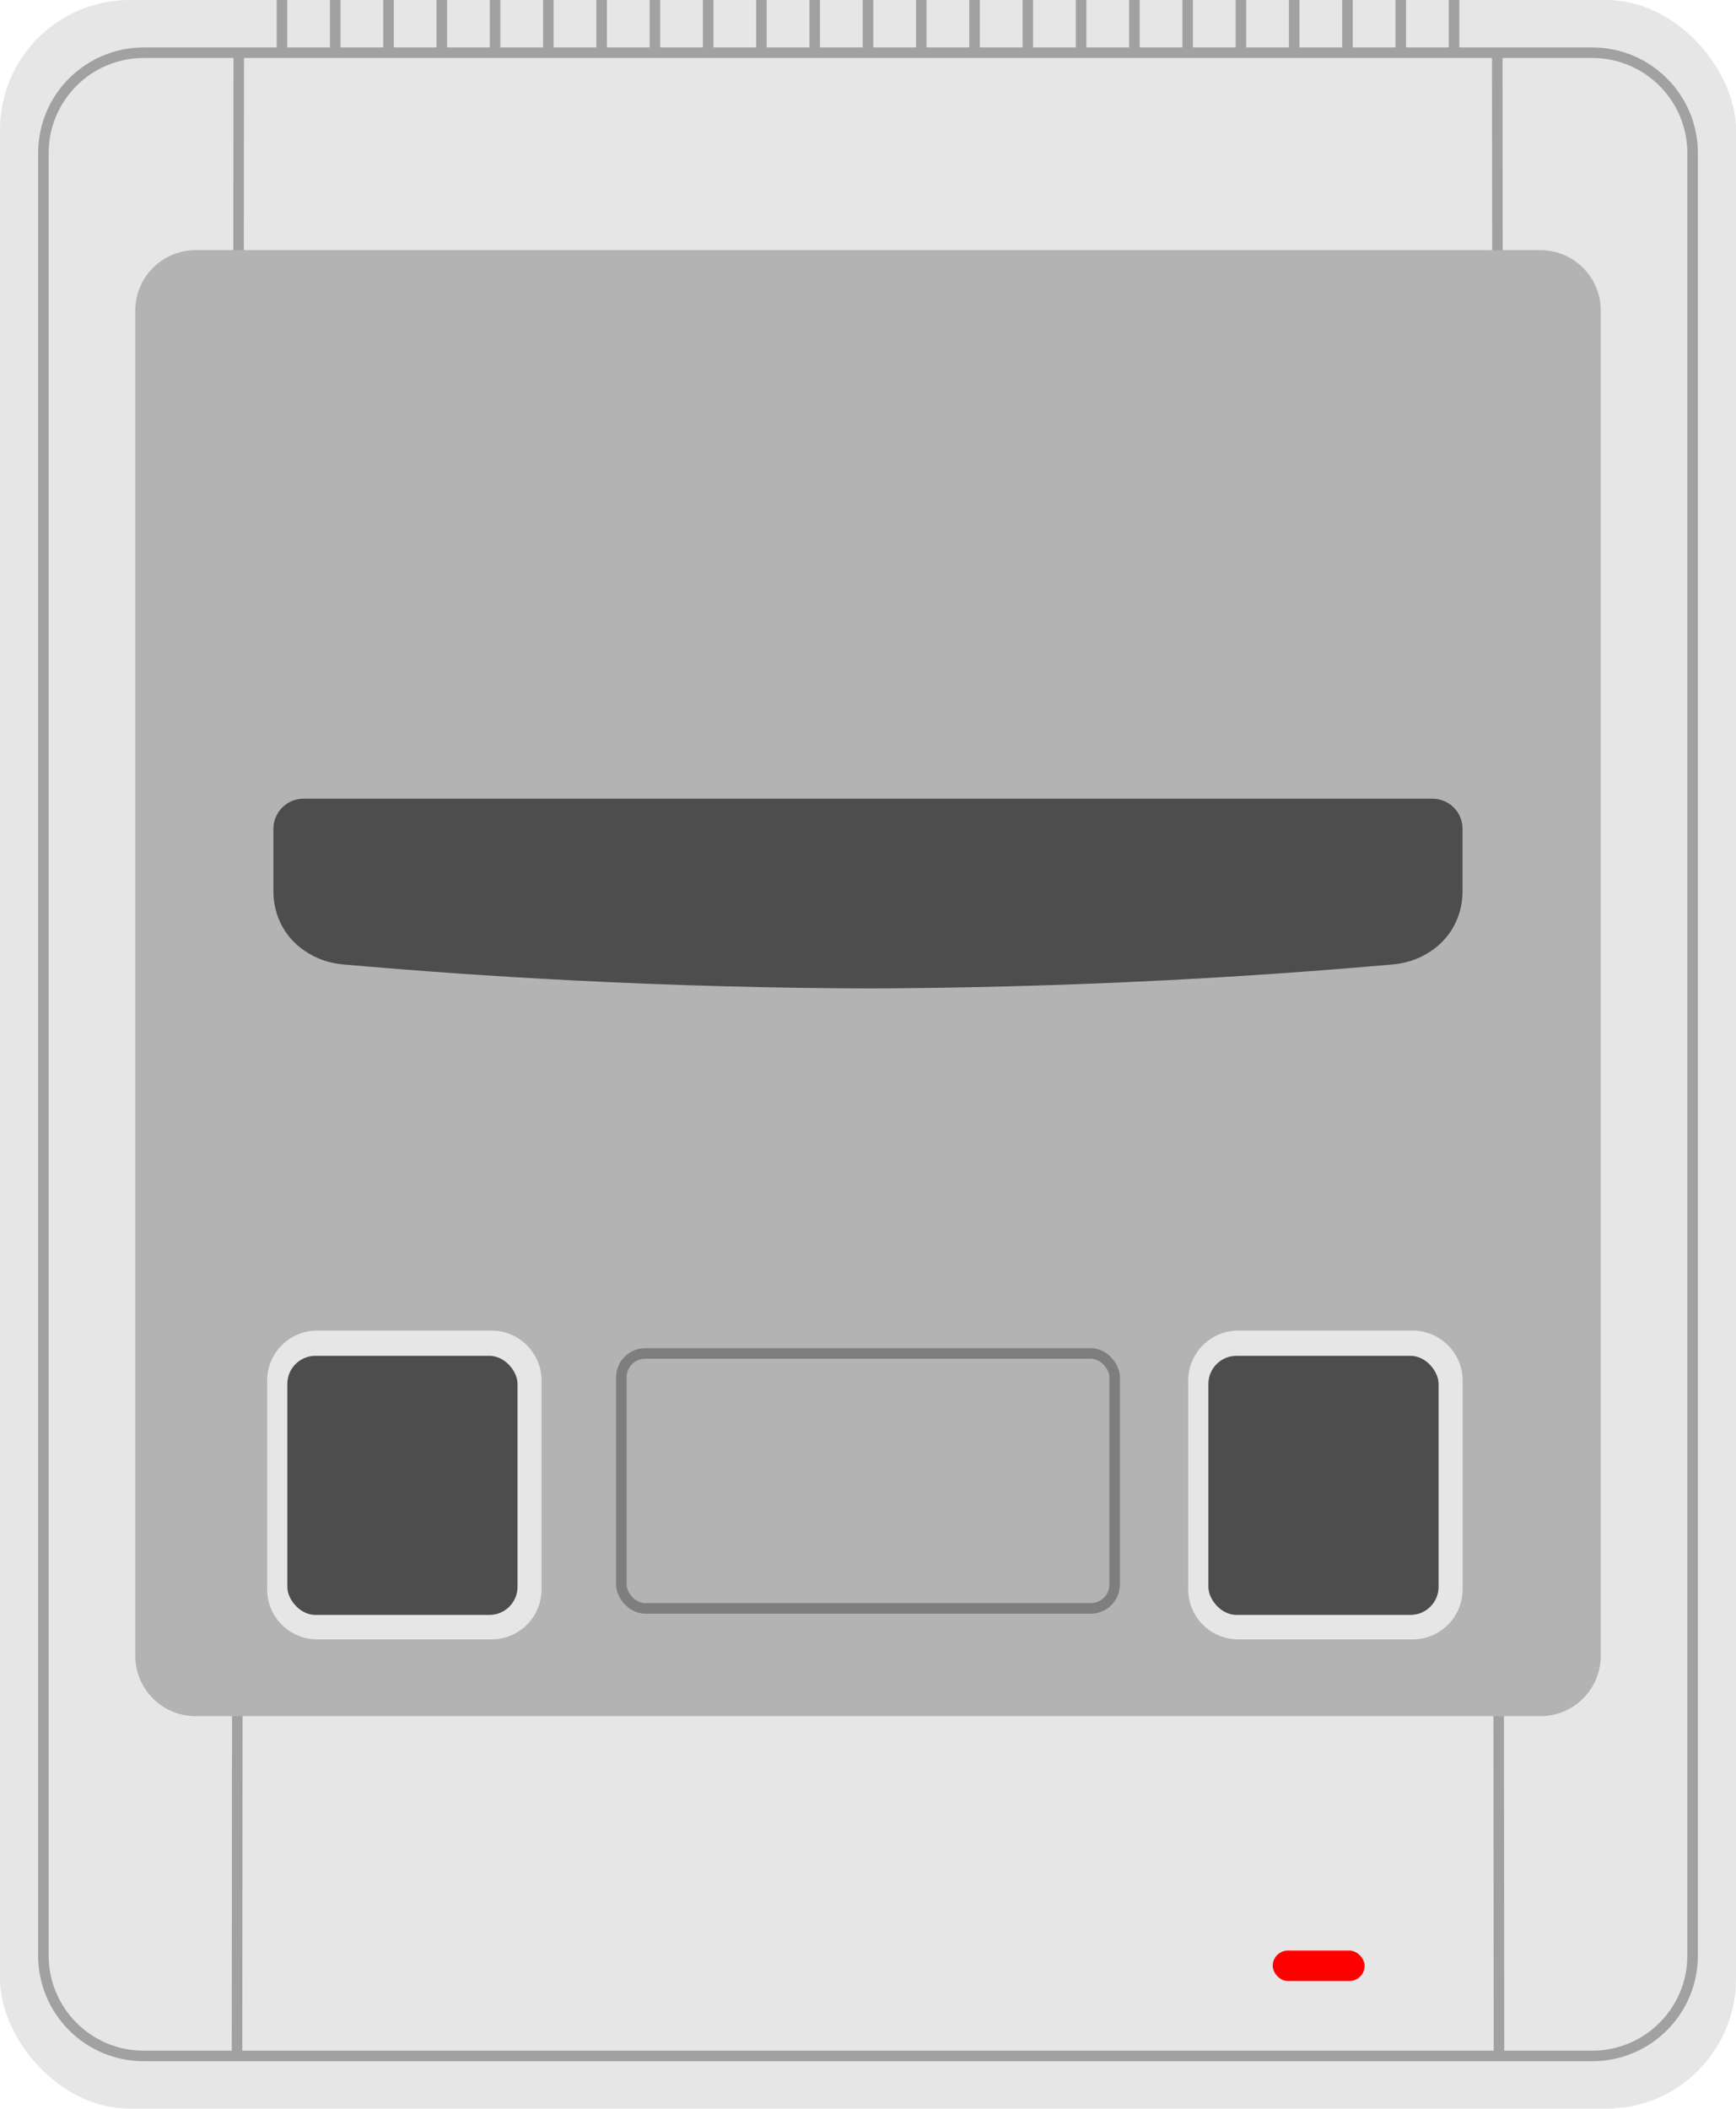 <?xml version="1.0" encoding="UTF-8"?>
<svg id="_レイヤー_2" data-name="レイヤー 2" xmlns="http://www.w3.org/2000/svg" viewBox="0 0 823.58 1000">
  <defs>
    <style>
      .cls-1 {
        fill: #4d4d4d;
      }

      .cls-2 {
        fill: red;
      }

      .cls-3 {
        fill: #b3b3b3;
      }

      .cls-4 {
        fill: #e6e6e6;
      }

      .cls-5 {
        fill: none;
        opacity: .3;
        stroke: #000;
        stroke-miterlimit: 10;
        stroke-width: 5px;
      }
    </style>
  </defs>
  <rect class="cls-4" width="823.58" height="1000" rx="61.53" ry="61.53"/>
  <path class="cls-5" d="M755.39,975H68.19c-26.29,0-47.6-21.31-47.6-47.6V72.6c0-26.29,21.31-47.6,47.6-47.6h687.2c26.29,0,47.6,21.31,47.6,47.6v854.8c0,26.29-21.31,47.6-47.6,47.6ZM112.44,975l.82-950M68.19,975h687.2c26.29,0,47.6-21.31,47.6-47.6V72.6c0-26.29-21.31-47.6-47.6-47.6H68.19c-26.29,0-47.6,21.31-47.6,47.6v854.8c0,26.29,21.31,47.6,47.6,47.6ZM711.14,975l-.82-950M133.76,0v25M159.04,0v25M184.31,0v25M209.59,0v25M234.86,0v25M260.14,0v25M285.41,0v25M310.69,0v25M335.96,0v25M361.24,0v25M386.51,0v25M411.79,0v25M437.06,0v25M462.34,0v25M487.61,0v25M512.89,0v25M538.16,0v25M563.44,0v25M588.71,0v25M613.99,0v25M639.26,0v25M664.54,0v25M689.81,0v25"/>
  <path class="cls-3" d="M730.77,118.63H92.81c-15.81,0-28.63,12.82-28.63,28.63v637.97c0,15.81,12.82,28.63,28.63,28.63h637.97c15.81,0,28.63-12.82,28.63-28.63V147.26c0-15.81-12.82-28.63-28.63-28.63ZM256.91,753.73c0,13.1-10.62,23.72-23.72,23.72h-82.73c-13.1,0-23.72-10.62-23.72-23.72v-99c0-13.1,10.62-23.72,23.72-23.72h82.73c13.1,0,23.72,10.62,23.72,23.72v99ZM693.88,753.73c0,13.1-10.62,23.72-23.72,23.72h-82.73c-13.1,0-23.72-10.62-23.72-23.72v-99c0-13.1,10.62-23.72,23.72-23.72h82.73c13.1,0,23.72,10.62,23.72,23.72v99Z"/>
  <path class="cls-1" d="M692.75,387.5c-.36-.86-.81-1.67-1.32-2.43-.77-1.14-1.7-2.17-2.77-3.04-2.47-2.04-5.65-3.27-9.11-3.27H144.02c-2.47,0-4.8.63-6.82,1.73s-3.76,2.68-5.05,4.58c-.51.76-.96,1.58-1.32,2.43-.18.43-.34.87-.48,1.32-.42,1.34-.64,2.77-.64,4.26v29.66c0,9.69,3.99,19.05,11.28,25.43.33.28.66.57,1,.85,2.98,2.43,6.01,4.14,8.78,5.35,3.86,1.68,7.99,2.64,12.18,3.01,35.05,3.09,71.26,5.64,108.57,7.55,48.5,2.48,95.3,3.66,140.26,3.82,44.96-.16,91.76-1.35,140.26-3.82,37.31-1.9,73.52-4.46,108.57-7.55,4.19-.37,8.32-1.33,12.18-3.01,2.78-1.21,5.81-2.92,8.78-5.35.34-.28.68-.56,1-.85,7.29-6.38,11.28-15.74,11.28-25.43v-29.66c0-1.48-.23-2.91-.64-4.26-.14-.45-.3-.89-.48-1.32Z"/>
  <rect class="cls-1" x="136.31" y="642.98" width="109.21" height="122.86" rx="13.32" ry="13.32"/>
  <rect class="cls-1" x="573.27" y="642.98" width="109.21" height="122.86" rx="13.32" ry="13.32"/>
  <rect class="cls-5" x="294.78" y="641.84" width="234.01" height="120.91" rx="11.31" ry="11.31"/>
  <rect class="cls-2" x="603.79" y="925.03" width="43.6" height="14.42" rx="7.21" ry="7.21"/>
</svg>